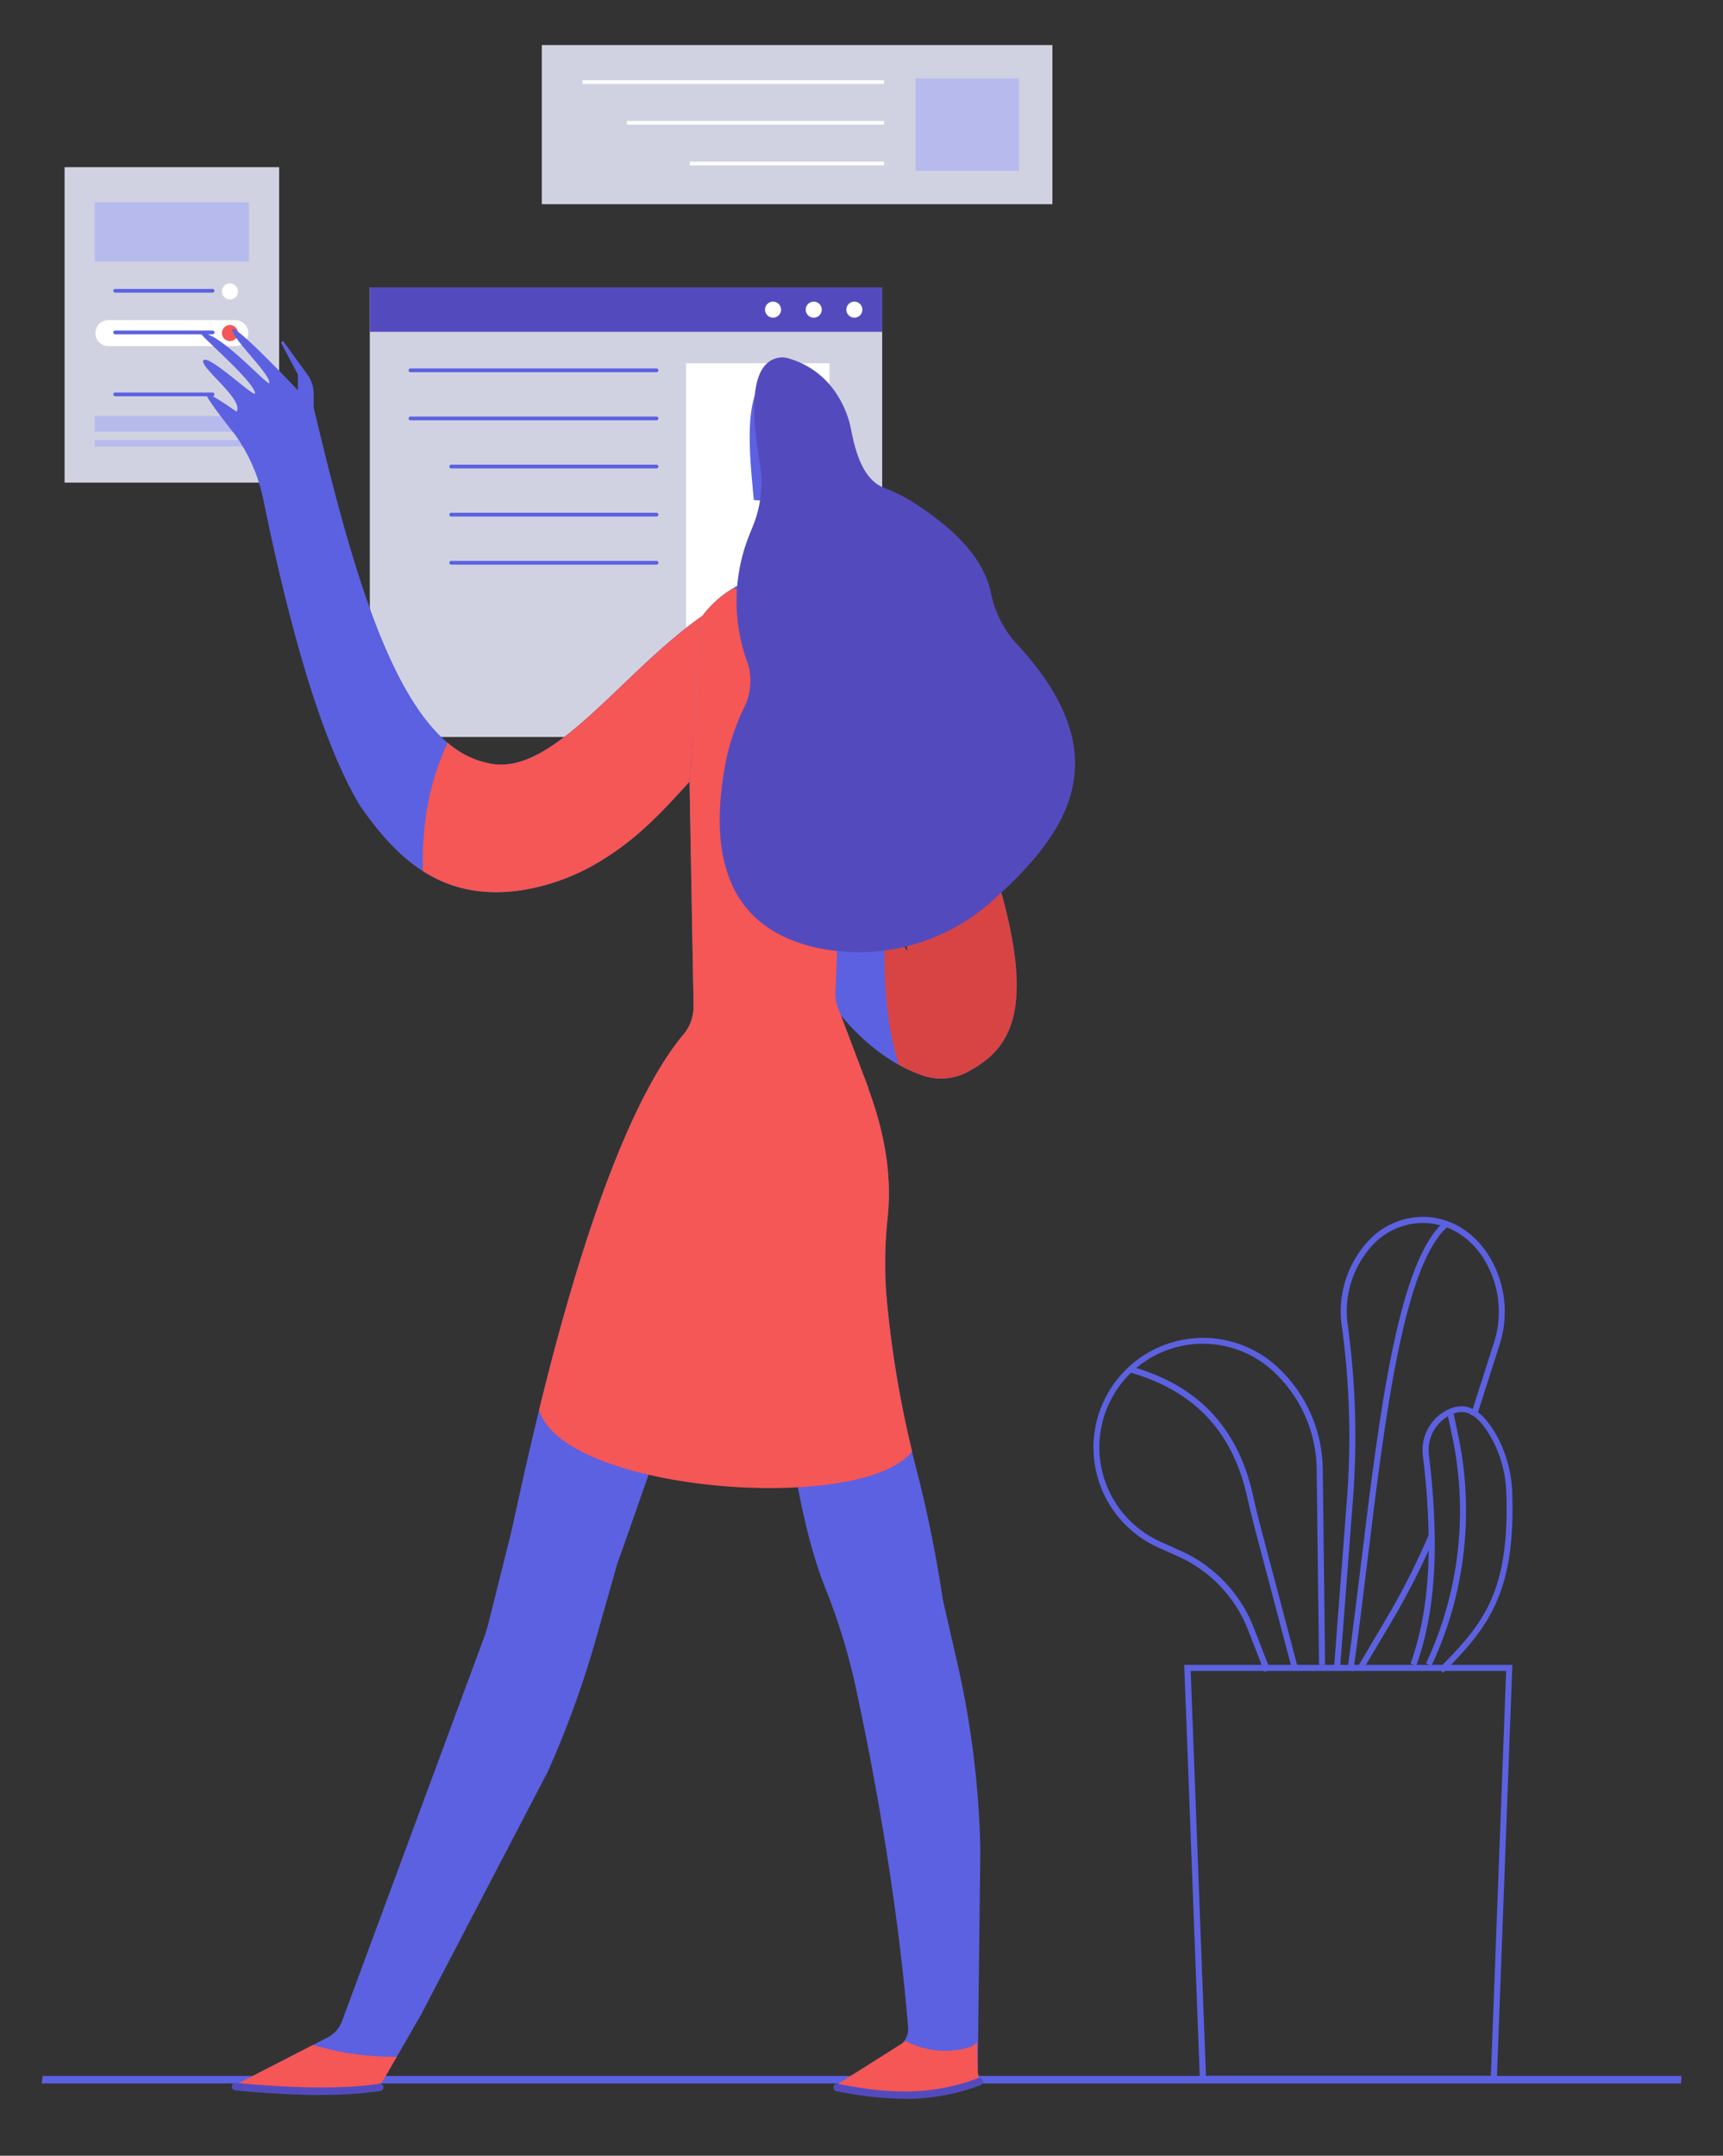 <svg id="Layer_2" data-name="Layer 2" xmlns="http://www.w3.org/2000/svg" viewBox="0 0 458.05 573.04"><rect x="0" y="0" width="458.05" height="573.04" fill="#333333" stroke="none"/><defs><style>.cls-1{fill:#5c61e1;}.cls-2{fill:#d1d2e1;}.cls-3{fill:#534bbd;}.cls-4{fill:#fff;}.cls-5{fill:#b7baed;}.cls-6{fill:#f55656;}.cls-7{fill:#d84444;}</style></defs><title>Illustration_1</title><path class="cls-1" d="M11.33,551.82H447c0,.66-.07,1.31-.1,2H11.09Q11.22,552.8,11.33,551.82Z"/><polygon class="cls-2" points="98.31 195.91 234.53 195.91 234.53 76.41 98.31 76.41 98.31 195.91 98.31 195.91"/><polygon class="cls-3" points="98.31 88.21 234.53 88.21 234.53 76.41 98.31 76.41 98.31 88.21 98.31 88.21"/><polygon class="cls-4" points="182.4 184.35 220.51 184.35 220.51 96.57 182.4 96.57 182.4 184.35 182.4 184.35"/><polygon class="cls-2" points="17.17 128.29 74.21 128.29 74.21 44.44 17.17 44.44 17.17 128.29 17.17 128.29"/><polygon class="cls-5" points="25.19 69.52 66.19 69.52 66.19 53.78 25.19 53.78 25.19 69.52 25.19 69.52"/><polygon class="cls-5" points="25.19 114.76 66.19 114.76 66.19 110.58 25.19 110.58 25.19 114.76 25.19 114.76"/><polygon class="cls-5" points="25.19 118.7 66.19 118.7 66.19 116.98 25.19 116.98 25.19 118.7 25.19 118.7"/><path class="cls-1" d="M228.93,284.65c5.61,13.24,8.42,26.36,7,39.3a110.86,110.86,0,0,0-.1,22.42,290.93,290.93,0,0,0,8,45c2.86,11.17,5.1,22.48,6.83,33.88l3.88,17a246.29,246.29,0,0,1,6.08,49.37l-.7,59c.06,1.43,1.18,2.71-.13,3.25-10.18,4.17-23.17,3.44-37.1,1.07a.45.45,0,0,1-.21-.79l17-10.66a5.37,5.37,0,0,0,1.94-4.56c-2.34-28.52-7.51-60.74-14-90.73a163.72,163.72,0,0,0-8-26c-2.66-6.69-5.06-14.95-7.56-28.09l-11.4-61.16,10.64-19,17.86-29.25Z"/><path class="cls-4" d="M28.81,92H62.57A3.44,3.44,0,0,0,66,88.54h0a3.44,3.44,0,0,0-3.44-3.44H28.81a3.44,3.44,0,0,0-3.44,3.44h0A3.44,3.44,0,0,0,28.81,92Z"/><path class="cls-1" d="M30.61,88.86h25.9a.49.49,0,1,0,0-1H30.61a.49.49,0,1,0,0,1Z"/><path class="cls-6" d="M59,88.54A2.13,2.13,0,1,0,61.1,86.4,2.13,2.13,0,0,0,59,88.54Z"/><path class="cls-1" d="M30.61,77.8h25.9a.49.49,0,1,0,0-1H30.61a.49.49,0,1,0,0,1Z"/><path class="cls-1" d="M109.13,98.94h65.41a.49.49,0,1,0,0-1H109.13a.49.49,0,0,0,0,1Z"/><path class="cls-1" d="M109.13,111.73h65.41a.49.49,0,1,0,0-1H109.13a.49.49,0,0,0,0,1Z"/><path class="cls-1" d="M119.95,124.52h54.59a.49.49,0,1,0,0-1H119.95a.49.49,0,0,0,0,1Z"/><path class="cls-1" d="M119.95,137.3h54.59a.49.49,0,1,0,0-1H119.95a.49.49,0,1,0,0,1Z"/><path class="cls-1" d="M119.95,150.09h54.59a.49.49,0,1,0,0-1H119.95a.49.49,0,1,0,0,1Z"/><path class="cls-1" d="M30.61,105.34h25.9a.49.49,0,1,0,0-1H30.61a.49.49,0,1,0,0,1Z"/><path class="cls-4" d="M59,77.47a2.13,2.13,0,1,0,2.13-2.13A2.13,2.13,0,0,0,59,77.47Z"/><path class="cls-4" d="M225,82.31a2.13,2.13,0,1,0,2.13-2.13A2.13,2.13,0,0,0,225,82.31Z"/><path class="cls-4" d="M214.2,82.31a2.13,2.13,0,1,0,2.13-2.13,2.13,2.13,0,0,0-2.13,2.13Z"/><path class="cls-4" d="M203.38,82.31a2.13,2.13,0,1,0,2.13-2.13,2.13,2.13,0,0,0-2.13,2.13Z"/><path class="cls-1" d="M226,154.59c13.25,17.75,25.07,41.47,35.95,69.14,15.24,44.14,7,54.75-4.31,61a15.14,15.14,0,0,1-12.37,1.16c-18.15-6.31-32.23-26.37-43.56-55.7l-9.32-16.72-5.49-4.58c-.35-.3-.05-.93.36-.75a45.7,45.7,0,0,0,6.06,2.1c.24.06.4-.26.24-.47l-2.83-4.72a7,7,0,0,0-3.58-3L181.36,200c-.24-.08-.18-.48.07-.48l10,.33s4.33,7.22,5,6.46-6.66-9.12-6.66-9.12l-8.69-.8a.38.38,0,0,1,0-.74l10-1.12s7,8.36,7.66,8c.35-.2,0-2.3-.49-4.25a10,10,0,0,0-3.1-5.32l-3.92-3.41c-.15-.12,0-.39.15-.32l7.68,3,6.32,9.5L241.34,253,230,198.28l-4-43.69Z"/><path class="cls-1" d="M201.67,102.55c-3.55,7.1-2.35,18.8-1.27,30.38l5.32.38.38,18.62c-8.4,2-14.95,5.85-19.37,11.78l-3.42,44.07,1.08,60.06a11.86,11.86,0,0,1-2.39,6.78c-24.85,29.42-42,114.63-46.18,133l-5.91,23.64a41,41,0,0,1-1.33,4.3L90.92,537.28a8,8,0,0,1-3.83,4.32l-23.34,12a.57.57,0,0,0,.25,1.08l33.2.65a5.55,5.55,0,0,0,4.92-2.78l9.76-16.91,33.76-64.72a262.44,262.44,0,0,0,12.46-34.1l6-21.14c11.24-31.35,18.43-56,33.27-78.23.78-1.17,17.09-10.72,23-19.31,8.81-12.79,10.49-28.85,10.49-28.85L223,268.54a11.19,11.19,0,0,1-.86-6.3l2.54-65.11-4.94-42.55c-2.62-4.91-4.38-11.43-4.18-21.65l4.56-22.41A14.58,14.58,0,0,0,214.63,100a8.39,8.39,0,0,0-13,2.54Z"/><path class="cls-1" d="M186.72,163.71c-21.7,15.09-40,43.31-57,39.13-22.93-4.52-35.18-47.58-46.35-94.59v-3.67a8.58,8.58,0,0,0-1.64-5l-6.29-8.68a.37.37,0,0,0-.63.39l4.38,8.27v4.18S61.54,85,61.75,87.72c.19,2.5,10.21,11.85,9.85,14.07-.19,1.18-13.17-13.63-18.24-13.3-.93.06,14,12.67,14.44,16,.25,1.68-12.16-10.26-13.68-8.74s10.95,10.54,8.74,13.68c0,0-8-5.7-8-4.56s7.64,10.69,7.64,10.69a45.37,45.37,0,0,1,7.52,17.31c7.71,37.74,16.17,65.23,25.49,81,10.37,15.15,23,26.65,45.25,22.4a57.6,57.6,0,0,0,19.84-8c8.32-5.24,14.06-10.91,22.67-20.49l3.42-44.07Z"/><path class="cls-6" d="M182,274.61a11.86,11.86,0,0,0,2.39-6.78l-1.08-60.06,3.42-44.07a28.39,28.39,0,0,1,8.05-7.25c9.64,1.85,18.17,2.5,25.43,1.8l4.51,38.89-2.54,65.11a11.19,11.19,0,0,0,.86,6.3l7.85,20.75,0,.21c4.2,11.33,6.22,22.56,5.13,33.66A117.27,117.27,0,0,0,235.6,344a279.56,279.56,0,0,0,6.88,41.82c-13.35,16.93-92.63,10.88-99.17-11,8.08-33.13,21.54-79.95,38.68-100.23Z"/><path class="cls-6" d="M119,197.43a23.74,23.74,0,0,0,10.73,5.41c17,4.18,35.29-24,57-39.13l-3.42,44.07c-8.61,9.58-14.35,15.25-22.67,20.49a57.6,57.6,0,0,1-19.84,8c-11.81,2.25-20.9.08-28.38-4.73-.3-12.22,1.65-23.67,6.59-34.1Z"/><path class="cls-6" d="M63.75,553.59l19.47-10a73.83,73.83,0,0,0,22.26,3.14l-3.35,5.8a5.55,5.55,0,0,1-4.92,2.78L64,554.67a.57.57,0,0,1-.25-1.08Z"/><path class="cls-3" d="M85.48,556.87a102.41,102.41,0,0,0,15.44-1,1,1,0,1,0-.3-1.94c-8.81,1.37-21.91,1.28-37.87-.26a1,1,0,1,0-.19,2c8.61.83,16.27,1.24,22.92,1.24Z"/><polygon class="cls-2" points="144.04 54.28 279.77 54.28 279.77 11.98 144.04 11.98 144.04 54.28 144.04 54.28"/><polygon class="cls-5" points="243.38 45.42 270.92 45.42 270.92 20.84 243.38 20.84 243.38 45.42 243.38 45.42"/><polygon class="cls-4" points="154.86 22.31 235.02 22.31 235.02 21.33 154.86 21.33 154.86 22.31 154.86 22.31"/><polygon class="cls-4" points="166.66 33.13 235.02 33.13 235.02 32.15 166.66 32.15 166.66 33.13 166.66 33.13"/><polygon class="cls-4" points="183.38 43.95 235.02 43.95 235.02 42.97 183.38 42.97 183.38 43.95 183.38 43.95"/><path class="cls-7" d="M235.31,244.38l6,8.6L230,198.28l-4-43.69c13.25,17.75,25.07,41.47,35.95,69.14,15.24,44.14,7,54.75-4.31,61a15.14,15.14,0,0,1-12.37,1.16,40.53,40.53,0,0,1-6.36-2.86c-3.87-12.86-4-25.75-3.63-38.64Z"/><path class="cls-3" d="M209.77,95.31a22.47,22.47,0,0,1,11.78,8.18,26.5,26.5,0,0,1,4.74,10.86c1.41,7.3,3.69,13.33,8.72,15.32a43,43,0,0,1,7.44,3.66c14.14,9,19.5,17,21.06,24.54a27.53,27.53,0,0,0,6.7,13.18c27.36,29.53,14.44,49.78-6.22,68.25A53.1,53.1,0,0,1,217.43,252c-21.17-4.61-30-20.53-24.49-49.49a59.55,59.55,0,0,1,4.73-14.11A16.18,16.18,0,0,0,199,177l-.48-1.39a47.39,47.39,0,0,1,.72-33.5l.92-2.29A30.48,30.48,0,0,0,202,123.25c-2.74-15.9-2-26.54,4.68-28.11a5.85,5.85,0,0,1,3.1.17Z"/><path class="cls-1" d="M396.34,551.82l4.06-107.64H316.54l4.06,107.64ZM319,553.44l-4.18-110.88h87.23L397.9,553.44Z"/><path class="cls-1" d="M356.24,443.44l3.44-44.92a218,218,0,0,0-1.36-46.1,25.93,25.93,0,0,1,6.48-21.33,18.23,18.23,0,0,1,15-5.93c5.74.51,10.84,3.72,14.36,9a26.75,26.75,0,0,1,3,22.76L391,376.11l1.54.49,6.12-19.17a28.39,28.39,0,0,0-3.18-24.15c-3.8-5.73-9.33-9.18-15.57-9.74A19.81,19.81,0,0,0,363.64,330a27.56,27.56,0,0,0-6.91,22.67,216.39,216.39,0,0,1,1.35,45.76l-3.44,44.92,1.61.12Z"/><path class="cls-1" d="M362.39,443.78l7.3-12.28a196.58,196.58,0,0,0,11.56-22.71l-1.49-.64a195.53,195.53,0,0,1-11.46,22.52L361,443l1.39.83Z"/><path class="cls-1" d="M359.78,444.24c1.27-9.07,2.47-18.9,3.63-28.4,4.81-39.48,9.79-80.3,21.8-90.06l-1-1.26c-12.52,10.17-17.54,51.32-22.39,91.12-1.16,9.49-2.36,19.31-3.62,28.37l1.6.23Z"/><path class="cls-1" d="M336.14,444.42l1.51-.58-4.28-11a37.23,37.23,0,0,0-19.59-20.65l-5.23-2.35a27.52,27.52,0,1,1,29.86-45.38,36,36,0,0,1,11.62,26l.62,52.12,1.62,0-.62-52.12a37.6,37.6,0,0,0-12.15-27.17,29.13,29.13,0,1,0-31.62,48.05l5.23,2.35a35.62,35.62,0,0,1,18.74,19.76l4.28,11Z"/><path class="cls-1" d="M343.4,443.53l1.57-.41-10-37.84c-.65-2.44-1.23-5-1.79-7.38L333,397c-4.11-17.72-14.67-28.77-32.28-33.77l-.44,1.56c17,4.83,27.18,15.49,31.14,32.58l.21.9c.56,2.44,1.15,5,1.8,7.43l10,37.84Z"/><path class="cls-1" d="M383.6,444.71c12.08-12.08,19.35-21.34,18.41-48a33.44,33.44,0,0,0-4.65-16c-3.72-6.19-7.59-8.14-12.18-6.13A12,12,0,0,0,378.26,387a195.71,195.71,0,0,1,1.55,23.93h1.62a197.36,197.36,0,0,0-1.56-24.13,10.42,10.42,0,0,1,6-10.81c2.68-1.18,6-1.44,10.15,5.48a31.8,31.8,0,0,1,4.42,15.26c.93,26.54-6.21,35.07-17.94,46.81l1.14,1.14Z"/><path class="cls-1" d="M376.51,442.79c3.27-9.11,4.88-19.52,4.92-31.84h-1.62c0,12.13-1.62,22.37-4.83,31.29l1.52.55Z"/><path class="cls-1" d="M380.52,442.86a97.11,97.11,0,0,0,7.16-61.18l-1.39-6.58-1.58.34L386.1,382a95.48,95.48,0,0,1-7,60.15l1.46.69Z"/><path class="cls-6" d="M258.37,544l1.38-1.12.17,7.73c.06,1.43,1.18,2.71-.13,3.25-10.18,4.17-23.17,3.44-37.1,1.07a.45.45,0,0,1-.21-.79l18.34-11.59A22.43,22.43,0,0,0,258.37,544Z"/><path class="cls-3" d="M240.49,557.93a56,56,0,0,0,20-3.59,1,1,0,1,0-.68-1.84c-12.72,4.72-23.94,4-36.89,1.47a1,1,0,1,0-.38,1.93,93.27,93.27,0,0,0,18,2Z"/></svg>